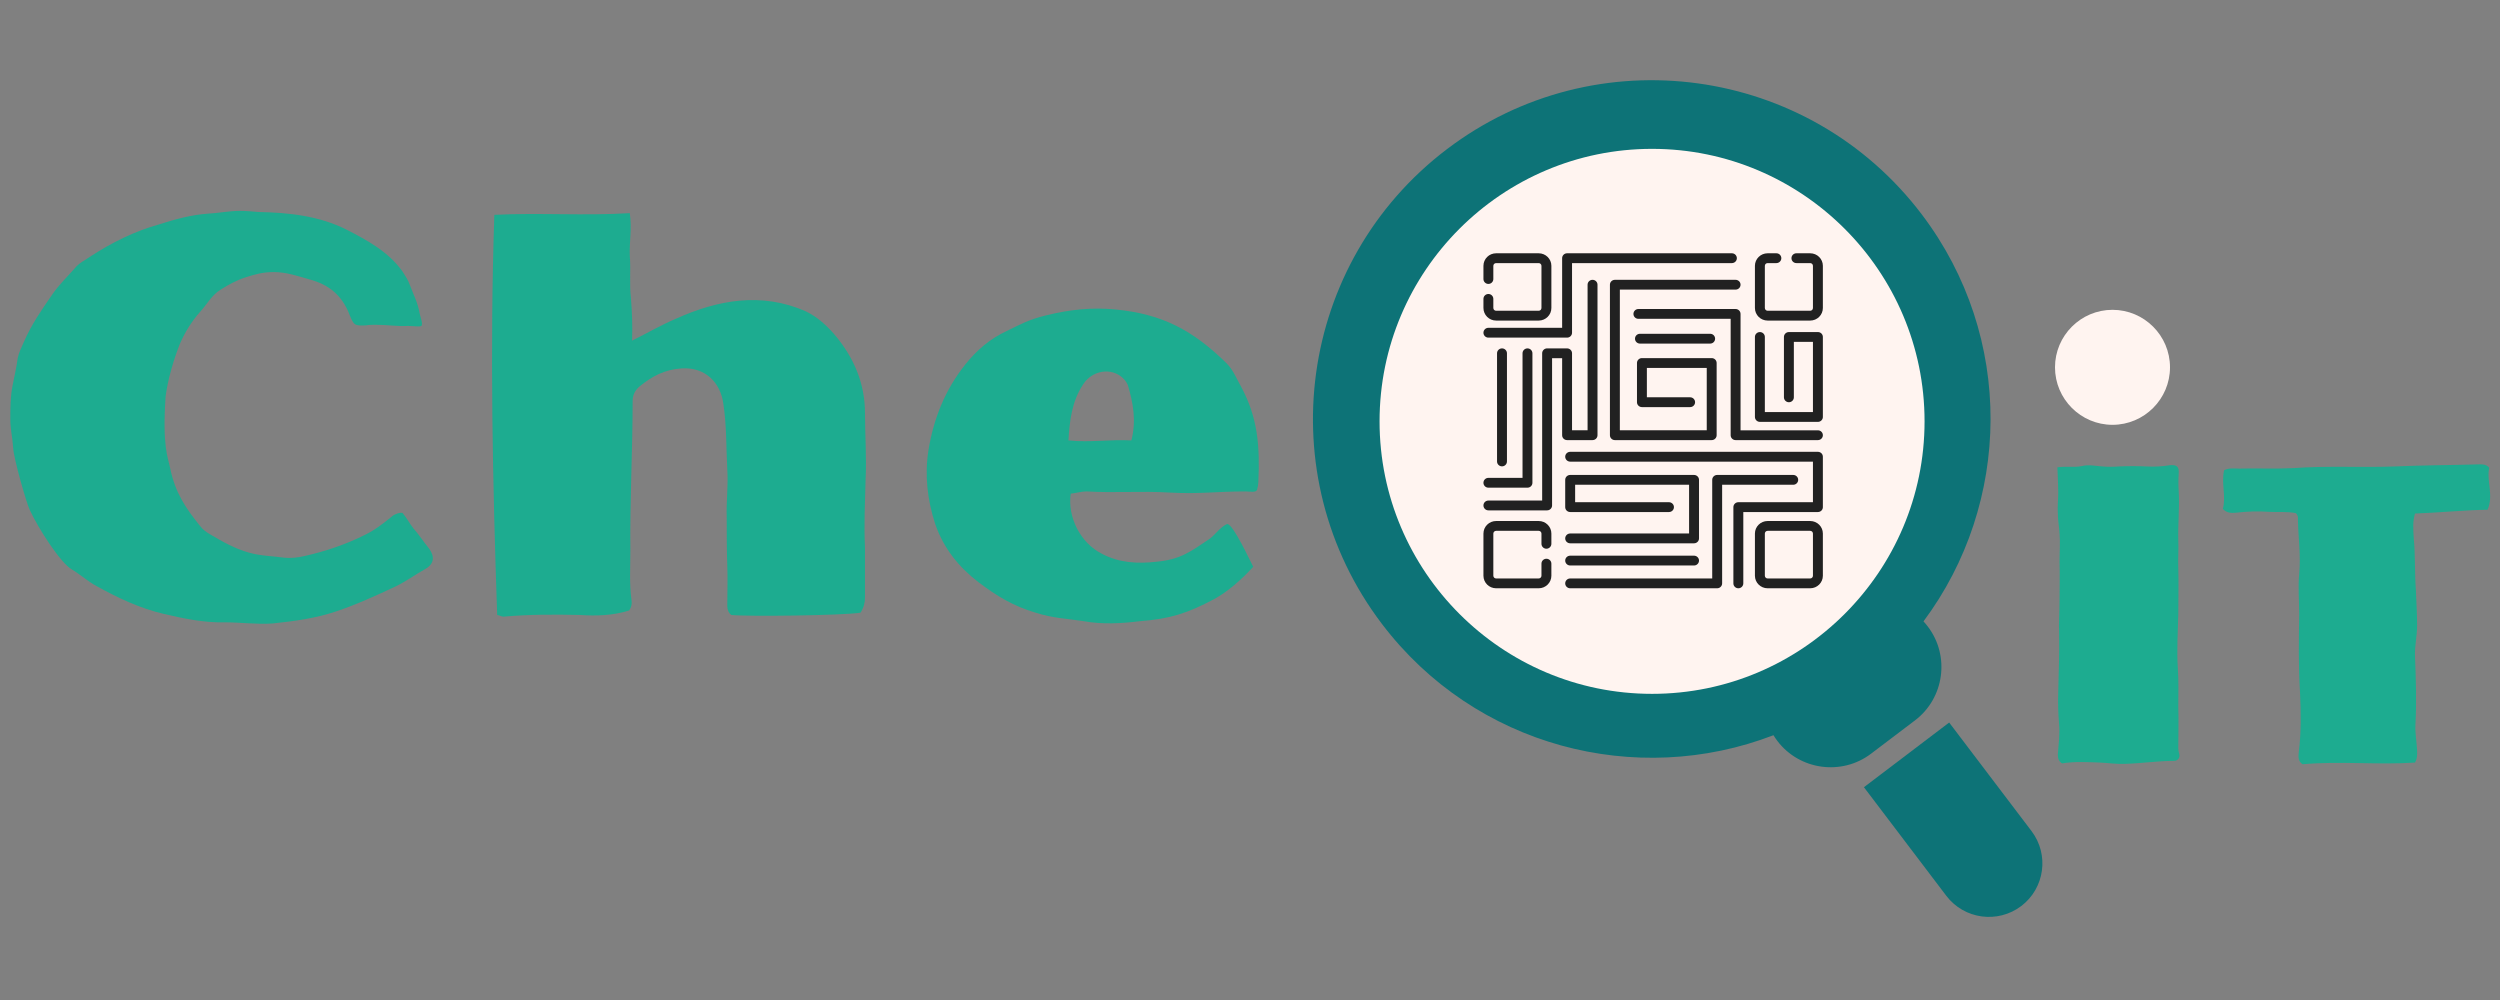 <?xml version="1.0" encoding="UTF-8"?>
<svg xmlns="http://www.w3.org/2000/svg" xmlns:xlink="http://www.w3.org/1999/xlink" width="375pt" height="150pt" viewBox="0 0 375 150" version="1.2">
<rect x="0" y="0" width="375" height="150" fill="#808080" stroke="none"/>
<defs>
<g>
<symbol overflow="visible" id="glyph0-0">
<path style="stroke:none;" d="M 38.258 -60.613 C 36.641 -60.613 35.027 -60.273 33.41 -60.191 C 30.945 -60.02 28.48 -59.34 26.098 -58.574 C 22.445 -57.555 19.043 -55.855 15.898 -53.812 C 15.047 -53.219 14.113 -52.793 13.516 -52.027 C 12.328 -50.668 11.051 -49.477 10.031 -47.949 C 8.5 -45.738 6.973 -43.527 5.867 -40.977 C 5.527 -40.211 5.102 -39.363 4.93 -38.512 C 4.762 -37.152 4.422 -35.789 4.164 -34.43 C 3.824 -32.73 3.824 -31.031 3.824 -29.328 C 3.824 -27.883 4.164 -26.523 4.25 -25.078 C 4.336 -23.379 6.293 -16.664 6.715 -15.812 C 7.992 -13.008 11.391 -7.734 13.094 -6.801 C 14.367 -6.035 15.473 -5.016 16.746 -4.336 C 19.977 -2.551 23.207 -1.02 26.781 -0.172 C 29.754 0.512 32.816 1.191 36.047 1.105 C 38.426 1.105 40.809 1.445 43.188 1.273 C 46.418 0.934 49.562 0.512 52.625 -0.512 C 55.684 -1.531 58.66 -2.891 61.551 -4.25 C 63.164 -5.016 64.527 -6.035 66.055 -6.887 C 67.418 -7.652 67.5 -8.758 66.652 -9.945 C 65.801 -10.969 65.121 -12.07 64.27 -13.008 C 63.676 -13.773 63.25 -14.621 62.656 -15.301 C 62.23 -15.387 61.805 -15.219 61.297 -14.961 C 59.934 -13.855 58.574 -12.754 56.961 -11.988 C 54.07 -10.543 51.008 -9.523 47.949 -8.84 C 46.93 -8.586 45.824 -8.5 44.973 -8.586 C 43.188 -8.84 41.402 -8.84 39.617 -9.352 C 37.492 -9.945 35.707 -10.969 33.836 -12.07 C 33.242 -12.41 32.645 -12.836 32.219 -13.434 C 30.18 -15.984 28.566 -18.277 27.801 -22.02 C 27.461 -23.719 26.609 -25.25 27.121 -32.816 C 27.461 -35.367 28.309 -38.258 29.246 -40.637 C 30.012 -42.422 31.031 -44.039 32.305 -45.484 C 33.324 -46.586 34.004 -47.949 35.367 -48.797 C 36.555 -49.562 37.832 -50.242 39.191 -50.668 C 40.551 -51.094 41.656 -51.434 43.355 -51.434 C 45.227 -51.434 46.93 -50.84 48.715 -50.328 C 51.602 -49.562 53.559 -47.949 54.664 -45.141 C 55.344 -43.441 55.43 -43.355 57.215 -43.441 C 57.555 -43.527 58.406 -43.527 58.66 -43.527 C 60.445 -43.527 61.719 -43.273 63.504 -43.355 C 64.188 -43.355 65.207 -43.188 65.461 -43.355 C 65.801 -43.527 65.289 -44.801 65.207 -45.312 C 64.949 -46.844 64.27 -48.117 63.762 -49.477 C 63.504 -50.242 63.082 -50.84 62.656 -51.52 C 60.531 -54.492 57.383 -56.195 54.238 -57.809 C 50.16 -59.852 45.652 -60.359 41.062 -60.445 C 40.125 -60.531 39.191 -60.613 38.258 -60.613 Z M 38.258 -60.613 "/>
</symbol>
<symbol overflow="visible" id="glyph0-1">
<path style="stroke:none;" d="M 25.758 -60.273 C 18.957 -59.852 12.242 -60.359 5.441 -60.02 C 4.762 -39.871 5.188 -19.895 5.867 0 C 6.293 0.086 6.547 0.254 6.801 0.254 C 10.625 -0.086 14.367 -0.086 18.277 0 C 20.742 0.172 23.293 0.086 25.676 -0.68 C 26.016 -1.191 26.098 -1.699 26.016 -2.211 C 25.676 -4.676 25.844 -7.141 25.844 -9.605 C 25.758 -17.086 26.184 -24.57 26.184 -32.051 C 26.184 -32.984 26.523 -33.664 27.203 -34.262 C 29.074 -35.789 30.945 -36.812 33.496 -36.98 C 37.066 -37.234 39.363 -34.855 39.785 -31.711 C 40.297 -28.48 40.211 -25.078 40.383 -21.848 C 40.551 -19.383 40.211 -17.004 40.297 -14.621 C 40.297 -12.242 40.297 -9.863 40.383 -7.395 C 40.465 -5.441 40.383 -3.402 40.383 -1.359 C 40.383 -0.852 40.551 -0.34 40.977 0 C 43.355 0.254 57.641 0.086 60.359 -0.34 C 60.871 -1.105 61.039 -1.871 61.039 -2.637 L 61.039 -10.117 C 60.871 -13.434 61.039 -16.918 61.125 -20.234 C 61.297 -23.633 61.039 -26.949 61.039 -30.266 C 61.039 -34.77 59.34 -38.68 56.449 -42.082 C 55.258 -43.441 53.898 -44.719 52.113 -45.566 C 45.484 -48.457 39.02 -47.27 32.73 -44.461 C 30.52 -43.527 28.48 -42.336 26.098 -41.148 C 26.184 -43.355 26.098 -45.398 25.93 -47.523 C 25.676 -49.648 25.93 -51.773 25.758 -53.898 C 25.676 -55.938 26.098 -57.98 25.758 -60.273 Z M 25.758 -60.273 "/>
</symbol>
<symbol overflow="visible" id="glyph0-2">
<path style="stroke:none;" d="M 32.137 -45.824 C 28.648 -46.164 25.336 -45.824 21.848 -44.973 C 19.043 -44.293 17.938 -43.613 15.812 -42.594 C 13.262 -41.402 11.309 -39.703 9.605 -37.578 C 6.547 -33.75 4.848 -29.414 4.082 -24.738 C 3.484 -21 3.91 -17.258 5.102 -13.602 C 6.375 -9.945 8.672 -7.141 11.562 -4.93 C 14.367 -2.805 16.746 -1.359 20.148 -0.34 C 22.867 0.512 24.652 0.512 27.375 0.934 C 30.18 1.445 33.07 1.273 35.789 0.934 C 40.297 0.594 42.934 -0.254 46.93 -2.379 C 48.969 -3.484 51.094 -5.355 52.793 -7.227 C 51.262 -10.371 49.395 -14.027 48.797 -13.602 C 47.863 -13.176 47.098 -12.07 46.332 -11.477 C 43.441 -9.523 41.91 -8.332 38.34 -7.992 C 35.449 -7.652 32.645 -7.82 30.094 -9.18 C 26.863 -10.797 24.91 -14.707 25.418 -18.191 C 26.184 -18.277 27.035 -18.531 27.801 -18.531 C 31.965 -18.277 36.047 -18.617 40.211 -18.363 C 44.801 -18.109 47.098 -18.531 51.688 -18.531 C 52.285 -18.531 53.305 -18.277 53.391 -18.875 C 53.473 -19.129 53.559 -19.637 53.559 -19.895 C 53.812 -25.336 53.473 -29.586 51.008 -34.176 C 50.328 -35.367 49.816 -36.727 48.797 -37.746 C 43.781 -42.676 39.191 -45.141 32.137 -45.824 Z M 33.242 -35.535 C 33.582 -35.195 33.836 -34.855 34.004 -34.43 C 34.77 -31.797 35.281 -29.16 34.516 -26.184 C 31.285 -26.355 28.309 -25.844 25.078 -26.184 C 25.25 -29.16 25.59 -32.051 27.289 -34.602 C 28.648 -36.727 31.539 -37.152 33.242 -35.535 Z M 33.242 -35.535 "/>
</symbol>
<symbol overflow="visible" id="glyph1-0">
<path style="stroke:none;" d="M 20.746 -44.672 C 19.535 -44.48 18.391 -44.414 17.18 -44.48 C 15.844 -44.543 14.445 -44.543 13.043 -44.48 C 12.219 -44.414 11.391 -44.414 10.562 -44.48 C 9.547 -44.543 8.527 -44.797 7.508 -44.543 C 6.301 -44.289 5.09 -44.543 3.816 -44.352 C 3.816 -44.289 3.945 -41.68 3.945 -40.535 C 3.945 -39.516 3.816 -38.496 3.883 -37.48 C 3.883 -36.461 4.074 -35.508 4.137 -34.488 C 4.262 -33.09 4.137 -31.625 4.137 -30.16 C 4.199 -28.188 4.137 -26.215 4.137 -24.246 C 4.137 -22.59 4.008 -21 4.074 -19.406 C 4.137 -16.48 4.008 -13.555 3.945 -10.625 C 3.883 -9.035 3.945 -7.445 4.074 -5.789 C 4.199 -4.328 4.008 -2.801 3.883 -1.273 C 3.883 -0.699 4.008 -0.254 4.52 0.062 C 6.426 -0.254 8.336 -0.129 10.246 -0.062 C 11.516 0 12.727 0.191 14 0.129 C 16.418 0.062 18.836 -0.316 21.316 -0.316 C 21.891 -0.316 22.273 -0.828 22.082 -1.398 C 22.016 -1.656 21.953 -1.91 21.953 -2.164 C 21.953 -4.262 22.016 -6.363 21.953 -8.398 C 21.953 -10.309 22.016 -12.219 21.891 -14.125 C 21.699 -16.863 21.891 -19.598 21.953 -22.336 C 21.953 -24.625 22.016 -26.918 21.953 -29.207 C 21.891 -30.609 22.016 -32.008 21.953 -33.406 C 21.891 -35.824 22.145 -38.309 22.016 -40.727 C 21.953 -41.617 21.953 -42.57 22.016 -43.461 C 22.082 -44.48 21.699 -44.734 20.746 -44.672 Z M 20.746 -44.672 "/>
</symbol>
<symbol overflow="visible" id="glyph1-1">
<path style="stroke:none;" d="M 41.043 -44.797 C 36.844 -44.672 32.582 -44.672 28.379 -44.48 C 23.289 -44.289 18.199 -44.605 13.043 -44.227 C 10.371 -44.098 7.637 -44.227 4.965 -44.16 C 4.199 -44.16 3.438 -44.289 2.734 -43.906 C 2.289 -41.934 3.055 -40.023 2.547 -38.117 C 3.117 -37.48 3.816 -37.48 4.52 -37.543 C 6.172 -37.734 7.828 -37.797 9.48 -37.672 C 10.816 -37.605 12.219 -37.734 13.488 -37.48 C 13.871 -37.098 13.809 -36.781 13.809 -36.461 C 13.871 -33.727 14.254 -31.055 14 -28.379 C 13.809 -26.344 14 -24.309 14 -22.336 C 13.938 -18.391 13.871 -14.508 14.125 -10.562 C 14.254 -7.637 14.316 -4.645 13.938 -1.656 C 13.871 -0.953 13.809 -0.254 14.508 0.191 C 20.109 -0.316 25.77 0.316 31.371 -0.062 C 31.754 -0.762 31.688 -1.336 31.688 -1.844 C 31.625 -3.184 31.371 -4.453 31.434 -5.727 C 31.625 -9.164 31.5 -12.598 31.371 -16.035 C 31.309 -17.562 31.688 -19.09 31.688 -20.617 C 31.688 -22.398 31.562 -24.18 31.5 -25.961 C 31.309 -28.57 31.434 -31.18 31.18 -33.727 C 31.117 -34.934 30.988 -36.145 31.371 -37.418 C 34.934 -37.543 38.562 -37.926 42.254 -37.988 C 43.207 -40.152 42.062 -42.316 42.508 -44.289 C 42.062 -44.797 41.551 -44.797 41.043 -44.797 Z M 41.043 -44.797 "/>
</symbol>
</g>
<clipPath id="clip1">
  <path d="M 196 12 L 299 12 L 299 116 L 196 116 Z M 196 12 "/>
</clipPath>
<clipPath id="clip2">
  <path d="M 199.996 0 L 322.598 16.824 L 305.773 139.426 L 183.172 122.602 Z M 199.996 0 "/>
</clipPath>
<clipPath id="clip3">
  <path d="M 322.691 16.84 L 200.09 0.012 L 183.266 122.613 L 305.867 139.438 Z M 322.691 16.84 "/>
</clipPath>
<clipPath id="clip4">
  <path d="M 279 108 L 307 108 L 307 138 L 279 138 Z M 279 108 "/>
</clipPath>
<clipPath id="clip5">
  <path d="M 199.996 0 L 322.598 16.824 L 305.773 139.426 L 183.172 122.602 Z M 199.996 0 "/>
</clipPath>
<clipPath id="clip6">
  <path d="M 322.691 16.84 L 200.09 0.012 L 183.266 122.613 L 305.867 139.438 Z M 322.691 16.84 "/>
</clipPath>
<clipPath id="clip7">
  <path d="M 206.934 22.328 L 288.684 22.328 L 288.684 104.078 L 206.934 104.078 Z M 206.934 22.328 "/>
</clipPath>
<clipPath id="clip8">
  <path d="M 222.473 37.992 L 233 37.992 L 233 49 L 222.473 49 Z M 222.473 37.992 "/>
</clipPath>
<clipPath id="clip9">
  <path d="M 263 37.992 L 273.473 37.992 L 273.473 49 L 263 49 Z M 263 37.992 "/>
</clipPath>
<clipPath id="clip10">
  <path d="M 222.516 78.129 L 232.801 78.129 L 232.801 88.242 L 222.516 88.242 Z M 222.516 78.129 "/>
</clipPath>
<clipPath id="clip11">
  <path d="M 263.145 78.129 L 273.43 78.129 L 273.43 88.242 L 263.145 88.242 Z M 263.145 78.129 "/>
</clipPath>
<clipPath id="clip12">
  <path d="M 222.473 37.992 L 261 37.992 L 261 51 L 222.473 51 Z M 222.473 37.992 "/>
</clipPath>
<clipPath id="clip13">
  <path d="M 245 46 L 273.473 46 L 273.473 67 L 245 67 Z M 245 46 "/>
</clipPath>
<clipPath id="clip14">
  <path d="M 263 49 L 273.473 49 L 273.473 64 L 263 64 Z M 263 49 "/>
</clipPath>
<clipPath id="clip15">
  <path d="M 234.734 67.742 L 273.43 67.742 L 273.43 88.242 L 234.734 88.242 Z M 234.734 67.742 "/>
</clipPath>
<clipPath id="clip16">
  <path d="M 234.734 71.172 L 269.766 71.172 L 269.766 88.242 L 234.734 88.242 Z M 234.734 71.172 "/>
</clipPath>
<clipPath id="clip17">
  <path d="M 222.473 41 L 240 41 L 240 77 L 222.473 77 Z M 222.473 41 "/>
</clipPath>
<clipPath id="clip18">
  <path d="M 222.473 52 L 230 52 L 230 74 L 222.473 74 Z M 222.473 52 "/>
</clipPath>
<clipPath id="clip19">
  <path d="M 308.25 46.473 L 325.5 46.473 L 325.5 63.723 L 308.25 63.723 Z M 308.25 46.473 "/>
</clipPath>
</defs>
<g id="surface1">
<g clip-path="url(#clip1)" clip-rule="nonzero">
<g clip-path="url(#clip2)" clip-rule="nonzero">
<g clip-path="url(#clip3)" clip-rule="nonzero">
<path style=" stroke:none;fill-rule:nonzero;fill:rgb(5.099%,45.099%,46.669%);fill-opacity:1;" d="M 217.051 22.367 C 239.41 5.402 271.289 9.777 288.254 32.141 C 302.254 50.594 301.707 75.523 288.523 93.207 C 288.754 93.457 288.977 93.719 289.184 93.996 C 292.52 98.391 291.652 104.715 287.258 108.051 L 280.652 113.059 C 276.254 116.395 269.934 115.527 266.598 111.133 C 266.387 110.855 266.195 110.57 266.02 110.281 C 245.434 118.215 221.277 112.023 207.277 93.57 C 190.316 71.211 194.691 39.332 217.051 22.367 Z M 216.227 86.781 C 229.422 104.172 254.301 107.586 271.691 94.391 C 289.082 81.199 292.496 56.316 279.301 38.93 C 266.109 21.539 241.23 18.125 223.84 31.316 C 206.449 44.512 203.035 69.391 216.227 86.781 Z M 216.227 86.781 "/>
</g>
</g>
</g>
<g clip-path="url(#clip4)" clip-rule="nonzero">
<g clip-path="url(#clip5)" clip-rule="nonzero">
<g clip-path="url(#clip6)" clip-rule="nonzero">
<path style=" stroke:none;fill-rule:nonzero;fill:rgb(5.099%,45.099%,46.669%);fill-opacity:1;" d="M 291.941 134.363 L 279.59 118.082 L 292.375 108.379 L 304.73 124.664 C 307.406 128.191 306.715 133.227 303.188 135.906 C 299.656 138.582 294.621 137.891 291.941 134.363 Z M 291.941 134.363 "/>
</g>
</g>
</g>
<g clip-path="url(#clip7)" clip-rule="nonzero">
<path style=" stroke:none;fill-rule:nonzero;fill:rgb(100%,95.689%,94.119%);fill-opacity:1;" d="M 247.809 22.328 C 225.27 22.328 206.934 40.664 206.934 63.203 C 206.934 85.742 225.27 104.078 247.809 104.078 C 270.348 104.078 288.684 85.742 288.684 63.203 C 288.684 40.664 270.348 22.328 247.809 22.328 Z M 247.809 22.328 "/>
</g>
<g clip-path="url(#clip8)" clip-rule="nonzero">
<path style=" stroke:none;fill-rule:nonzero;fill:rgb(12.939%,12.939%,12.939%);fill-opacity:1;" d="M 230.805 37.992 L 224.418 37.992 C 223.367 37.992 222.516 38.836 222.516 39.875 L 222.516 41.855 C 222.516 42.262 222.848 42.59 223.258 42.59 C 223.668 42.59 224 42.262 224 41.855 L 224 39.875 C 224 39.648 224.188 39.465 224.418 39.465 L 230.805 39.465 C 231.031 39.465 231.219 39.648 231.219 39.875 L 231.219 46.199 C 231.219 46.43 231.031 46.613 230.805 46.613 L 224.418 46.613 C 224.188 46.613 224 46.43 224 46.199 L 224 44.832 C 224 44.426 223.668 44.098 223.258 44.098 C 222.848 44.098 222.516 44.426 222.516 44.832 L 222.516 46.199 C 222.516 47.238 223.367 48.086 224.418 48.086 L 230.805 48.086 C 231.852 48.086 232.707 47.238 232.707 46.199 L 232.707 39.875 C 232.707 38.836 231.852 37.992 230.805 37.992 "/>
</g>
<g clip-path="url(#clip9)" clip-rule="nonzero">
<path style=" stroke:none;fill-rule:nonzero;fill:rgb(12.939%,12.939%,12.939%);fill-opacity:1;" d="M 271.527 37.992 L 269.461 37.992 C 269.051 37.992 268.719 38.32 268.719 38.73 C 268.719 39.137 269.051 39.465 269.461 39.465 L 271.527 39.465 C 271.758 39.465 271.941 39.648 271.941 39.875 L 271.941 46.199 C 271.941 46.43 271.758 46.613 271.527 46.613 L 265.141 46.613 C 264.914 46.613 264.727 46.426 264.727 46.199 L 264.727 39.875 C 264.727 39.648 264.914 39.465 265.141 39.465 L 266.457 39.465 C 266.867 39.465 267.199 39.137 267.199 38.73 C 267.199 38.32 266.867 37.992 266.457 37.992 L 265.141 37.992 C 264.094 37.992 263.238 38.836 263.238 39.875 L 263.238 46.199 C 263.238 47.238 264.094 48.086 265.141 48.086 L 271.527 48.086 C 272.578 48.086 273.43 47.238 273.43 46.199 L 273.43 39.875 C 273.43 38.836 272.578 37.992 271.527 37.992 "/>
</g>
<g clip-path="url(#clip10)" clip-rule="nonzero">
<path style=" stroke:none;fill-rule:nonzero;fill:rgb(12.939%,12.939%,12.939%);fill-opacity:1;" d="M 231.961 82.309 C 232.371 82.309 232.707 81.977 232.707 81.57 L 232.707 80.035 C 232.707 78.996 231.852 78.152 230.805 78.152 L 224.418 78.152 C 223.367 78.152 222.516 78.996 222.516 80.035 L 222.516 86.359 C 222.516 87.398 223.367 88.242 224.418 88.242 L 230.805 88.242 C 231.852 88.242 232.707 87.398 232.707 86.359 L 232.707 84.547 C 232.707 84.141 232.371 83.812 231.961 83.812 C 231.551 83.812 231.219 84.141 231.219 84.547 L 231.219 86.359 C 231.219 86.586 231.031 86.77 230.805 86.77 L 224.418 86.77 C 224.188 86.77 224 86.586 224 86.359 L 224 80.035 C 224 79.809 224.188 79.625 224.418 79.625 L 230.805 79.625 C 231.031 79.625 231.219 79.809 231.219 80.035 L 231.219 81.57 C 231.219 81.977 231.551 82.309 231.961 82.309 "/>
</g>
<g clip-path="url(#clip11)" clip-rule="nonzero">
<path style=" stroke:none;fill-rule:nonzero;fill:rgb(12.939%,12.939%,12.939%);fill-opacity:1;" d="M 271.527 78.152 L 265.141 78.152 C 264.094 78.152 263.238 78.996 263.238 80.035 L 263.238 86.359 C 263.238 87.398 264.094 88.242 265.141 88.242 L 271.527 88.242 C 272.578 88.242 273.43 87.398 273.43 86.359 L 273.43 80.035 C 273.43 78.996 272.578 78.152 271.527 78.152 Z M 271.941 86.359 C 271.941 86.586 271.758 86.77 271.527 86.77 L 265.141 86.77 C 264.914 86.77 264.727 86.586 264.727 86.359 L 264.727 80.035 C 264.727 79.809 264.914 79.625 265.141 79.625 L 271.527 79.625 C 271.758 79.625 271.941 79.809 271.941 80.035 L 271.941 86.359 "/>
</g>
<g clip-path="url(#clip12)" clip-rule="nonzero">
<path style=" stroke:none;fill-rule:nonzero;fill:rgb(12.939%,12.939%,12.939%);fill-opacity:1;" d="M 259.785 37.992 L 235.062 37.992 C 234.652 37.992 234.32 38.32 234.32 38.73 L 234.32 49.172 L 223.258 49.172 C 222.848 49.172 222.516 49.504 222.516 49.91 C 222.516 50.316 222.848 50.645 223.258 50.645 L 235.062 50.645 C 235.473 50.645 235.805 50.316 235.805 49.91 L 235.805 39.465 L 259.785 39.465 C 260.195 39.465 260.527 39.137 260.527 38.73 C 260.527 38.32 260.195 37.992 259.785 37.992 "/>
</g>
<path style=" stroke:none;fill-rule:nonzero;fill:rgb(12.939%,12.939%,12.939%);fill-opacity:1;" d="M 260.34 41.973 L 242.23 41.973 C 241.82 41.973 241.488 42.301 241.488 42.707 L 241.488 65.281 C 241.488 65.688 241.82 66.016 242.23 66.016 L 256.754 66.016 C 257.164 66.016 257.496 65.688 257.496 65.281 L 257.496 54.449 C 257.496 54.043 257.164 53.715 256.754 53.715 L 246.289 53.715 C 245.879 53.715 245.547 54.043 245.547 54.449 L 245.547 60.332 C 245.547 60.738 245.879 61.066 246.289 61.066 L 253.52 61.066 C 253.93 61.066 254.262 60.738 254.262 60.332 C 254.262 59.926 253.93 59.594 253.52 59.594 L 247.031 59.594 L 247.031 55.188 L 256.012 55.188 L 256.012 64.543 L 242.977 64.543 L 242.977 43.441 L 260.34 43.441 C 260.75 43.441 261.082 43.113 261.082 42.707 C 261.082 42.301 260.75 41.973 260.34 41.973 "/>
<path style=" stroke:none;fill-rule:nonzero;fill:rgb(12.939%,12.939%,12.939%);fill-opacity:1;" d="M 256.523 50.066 L 245.996 50.066 C 245.586 50.066 245.25 50.395 245.25 50.805 C 245.25 51.211 245.586 51.539 245.996 51.539 L 256.523 51.539 C 256.934 51.539 257.266 51.211 257.266 50.805 C 257.266 50.395 256.934 50.066 256.523 50.066 "/>
<g clip-path="url(#clip13)" clip-rule="nonzero">
<path style=" stroke:none;fill-rule:nonzero;fill:rgb(12.939%,12.939%,12.939%);fill-opacity:1;" d="M 272.688 64.547 L 261.082 64.547 L 261.082 47.09 C 261.082 46.684 260.75 46.352 260.34 46.352 L 245.758 46.352 C 245.348 46.352 245.016 46.684 245.016 47.09 C 245.016 47.496 245.348 47.824 245.758 47.824 L 259.598 47.824 L 259.598 65.281 C 259.598 65.688 259.93 66.016 260.34 66.016 L 272.688 66.016 C 273.098 66.016 273.43 65.688 273.43 65.281 C 273.43 64.875 273.098 64.547 272.688 64.547 "/>
</g>
<g clip-path="url(#clip14)" clip-rule="nonzero">
<path style=" stroke:none;fill-rule:nonzero;fill:rgb(12.939%,12.939%,12.939%);fill-opacity:1;" d="M 272.688 49.809 L 268.336 49.809 C 267.922 49.809 267.59 50.137 267.59 50.543 L 267.59 59.598 C 267.59 60.004 267.926 60.336 268.336 60.336 C 268.746 60.336 269.078 60.004 269.078 59.598 L 269.078 51.281 L 271.941 51.281 L 271.941 61.809 L 264.727 61.809 L 264.727 50.543 C 264.727 50.137 264.395 49.809 263.984 49.809 C 263.57 49.809 263.238 50.137 263.238 50.543 L 263.238 62.543 C 263.238 62.949 263.57 63.281 263.984 63.281 L 272.688 63.281 C 273.098 63.281 273.43 62.949 273.43 62.543 L 273.43 50.543 C 273.43 50.137 273.098 49.809 272.688 49.809 "/>
</g>
<g clip-path="url(#clip15)" clip-rule="nonzero">
<path style=" stroke:none;fill-rule:nonzero;fill:rgb(12.939%,12.939%,12.939%);fill-opacity:1;" d="M 272.688 67.773 L 235.527 67.773 C 235.117 67.773 234.781 68.102 234.781 68.508 C 234.781 68.914 235.117 69.246 235.527 69.246 L 271.941 69.246 L 271.941 75.332 L 260.75 75.332 C 260.34 75.332 260.008 75.664 260.008 76.07 L 260.008 87.508 C 260.008 87.914 260.34 88.242 260.75 88.242 C 261.164 88.242 261.496 87.914 261.496 87.508 L 261.496 76.805 L 272.688 76.805 C 273.098 76.805 273.43 76.477 273.43 76.07 L 273.43 68.508 C 273.43 68.102 273.098 67.773 272.688 67.773 "/>
</g>
<g clip-path="url(#clip16)" clip-rule="nonzero">
<path style=" stroke:none;fill-rule:nonzero;fill:rgb(12.939%,12.939%,12.939%);fill-opacity:1;" d="M 268.984 71.242 L 257.574 71.242 C 257.164 71.242 256.832 71.57 256.832 71.977 L 256.832 86.77 L 235.527 86.77 C 235.117 86.77 234.781 87.102 234.781 87.508 C 234.781 87.914 235.117 88.242 235.527 88.242 L 257.574 88.242 C 257.984 88.242 258.32 87.914 258.32 87.508 L 258.32 72.715 L 268.984 72.715 C 269.395 72.715 269.727 72.383 269.727 71.977 C 269.727 71.57 269.395 71.242 268.984 71.242 "/>
</g>
<path style=" stroke:none;fill-rule:nonzero;fill:rgb(12.939%,12.939%,12.939%);fill-opacity:1;" d="M 254.105 71.242 L 235.527 71.242 C 235.117 71.242 234.781 71.57 234.781 71.977 L 234.781 76.07 C 234.781 76.477 235.117 76.805 235.527 76.805 L 250.344 76.805 C 250.758 76.805 251.09 76.477 251.09 76.07 C 251.09 75.664 250.758 75.332 250.344 75.332 L 236.27 75.332 L 236.27 72.715 L 253.363 72.715 L 253.363 80.023 L 235.527 80.023 C 235.117 80.023 234.781 80.355 234.781 80.762 C 234.781 81.168 235.117 81.496 235.527 81.496 L 254.105 81.496 C 254.516 81.496 254.852 81.168 254.852 80.762 L 254.852 71.977 C 254.852 71.57 254.516 71.242 254.105 71.242 "/>
<path style=" stroke:none;fill-rule:nonzero;fill:rgb(12.939%,12.939%,12.939%);fill-opacity:1;" d="M 254.105 83.352 L 235.527 83.352 C 235.117 83.352 234.781 83.68 234.781 84.086 C 234.781 84.492 235.117 84.824 235.527 84.824 L 254.105 84.824 C 254.516 84.824 254.852 84.492 254.852 84.086 C 254.852 83.68 254.516 83.352 254.105 83.352 "/>
<g clip-path="url(#clip17)" clip-rule="nonzero">
<path style=" stroke:none;fill-rule:nonzero;fill:rgb(12.939%,12.939%,12.939%);fill-opacity:1;" d="M 238.879 41.973 C 238.469 41.973 238.137 42.301 238.137 42.707 L 238.137 64.543 L 235.805 64.543 L 235.805 52.992 C 235.805 52.586 235.473 52.258 235.062 52.258 L 232.066 52.258 C 231.656 52.258 231.324 52.586 231.324 52.992 L 231.324 75.082 L 223.258 75.082 C 222.848 75.082 222.516 75.41 222.516 75.816 C 222.516 76.223 222.848 76.555 223.258 76.555 L 232.066 76.555 C 232.48 76.555 232.812 76.223 232.812 75.816 L 232.812 53.73 L 234.32 53.73 L 234.32 65.281 C 234.32 65.688 234.652 66.016 235.062 66.016 L 238.879 66.016 C 239.293 66.016 239.625 65.688 239.625 65.281 L 239.625 42.707 C 239.625 42.301 239.293 41.973 238.879 41.973 "/>
</g>
<g clip-path="url(#clip18)" clip-rule="nonzero">
<path style=" stroke:none;fill-rule:nonzero;fill:rgb(12.939%,12.939%,12.939%);fill-opacity:1;" d="M 229.121 52.258 C 228.711 52.258 228.379 52.586 228.379 52.992 L 228.379 71.68 L 223.258 71.68 C 222.848 71.68 222.516 72.012 222.516 72.418 C 222.516 72.824 222.848 73.152 223.258 73.152 L 229.121 73.152 C 229.531 73.152 229.863 72.824 229.863 72.418 L 229.863 52.992 C 229.863 52.586 229.531 52.258 229.121 52.258 "/>
</g>
<path style=" stroke:none;fill-rule:nonzero;fill:rgb(12.939%,12.939%,12.939%);fill-opacity:1;" d="M 225.301 52.258 C 224.891 52.258 224.555 52.586 224.555 52.992 L 224.555 69.219 C 224.555 69.625 224.891 69.953 225.301 69.953 C 225.711 69.953 226.043 69.625 226.043 69.219 L 226.043 52.992 C 226.043 52.586 225.711 52.258 225.301 52.258 "/>
<g style="fill:rgb(11.369%,67.45%,56.47%);fill-opacity:1;">
  <use xlink:href="#glyph0-0" x="-2.277" y="92.245"/>
</g>
<g style="fill:rgb(11.369%,67.45%,56.47%);fill-opacity:1;">
  <use xlink:href="#glyph0-1" x="68.71" y="92.245"/>
</g>
<g style="fill:rgb(11.369%,67.45%,56.47%);fill-opacity:1;">
  <use xlink:href="#glyph0-2" x="135.191" y="92.245"/>
</g>
<g style="fill:rgb(11.369%,67.45%,56.47%);fill-opacity:1;">
  <use xlink:href="#glyph1-0" x="304.791" y="114.448"/>
</g>
<g style="fill:rgb(11.369%,67.45%,56.47%);fill-opacity:1;">
  <use xlink:href="#glyph1-1" x="330.88" y="114.448"/>
</g>
<g clip-path="url(#clip19)" clip-rule="nonzero">
<path style=" stroke:none;fill-rule:nonzero;fill:rgb(100%,95.689%,94.119%);fill-opacity:1;" d="M 316.875 46.473 C 312.121 46.473 308.25 50.34 308.25 55.098 C 308.25 59.852 312.121 63.723 316.875 63.723 C 321.629 63.723 325.5 59.852 325.5 55.098 C 325.5 50.34 321.629 46.473 316.875 46.473 Z M 316.875 46.473 "/>
</g>
</g>
</svg>
